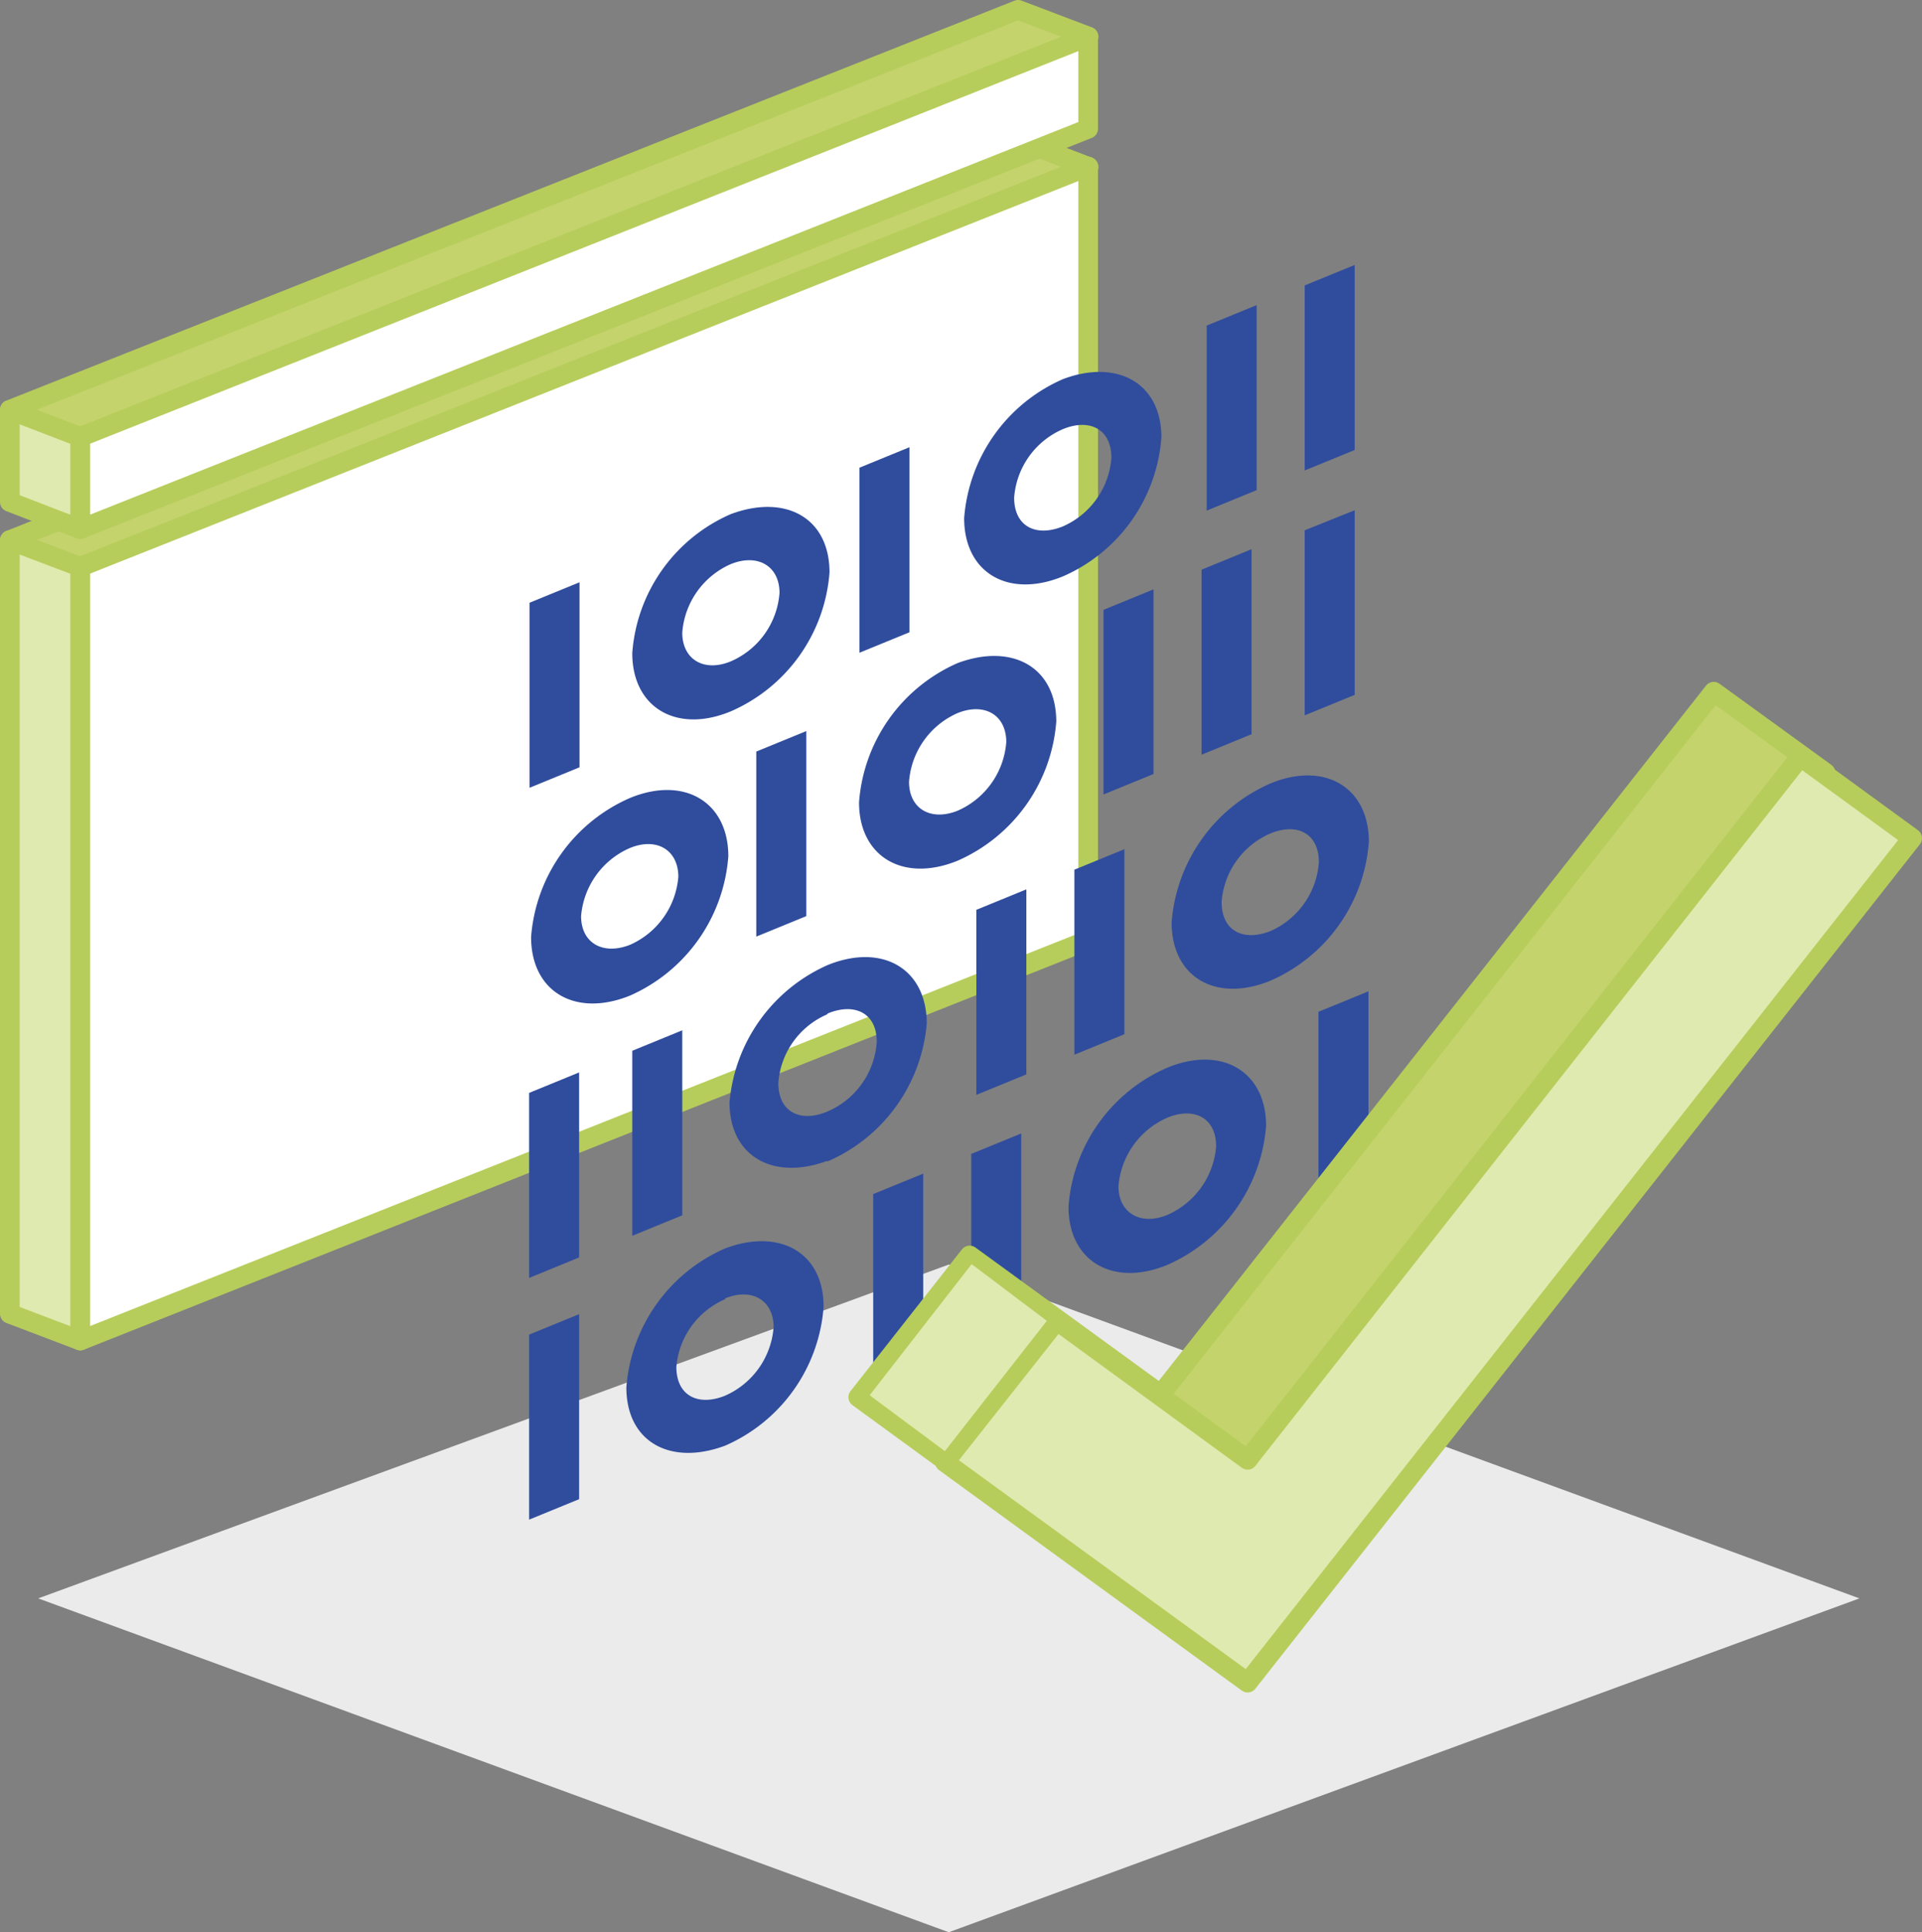 <svg xmlns="http://www.w3.org/2000/svg" viewBox="0 0 48.82 49.08"><rect x="0" y="0" width="48.82" height="49.08" fill="#808080" stroke="none"/><defs><style>.cls-1{fill:#dfeab0;}.cls-2{fill:none;stroke:#b6cd5b;stroke-linejoin:round;stroke-width:0.5px;}.cls-3{fill:#c4d36c;}.cls-4{fill:#fff;}.cls-5{fill:#ebebeb;}.cls-6{fill:#304d9d;}</style></defs><title>data_integrity_check</title><g id="Layer_2" data-name="Layer 2"><g id="Layer_1-2" data-name="Layer 1"><polygon class="cls-1" points="2.04 34.05 0.25 33.37 0.25 13.72 2.04 14.4 2.04 34.05"/><polygon class="cls-2" points="2.04 34.05 0.25 33.37 0.25 13.72 2.04 14.4 2.04 34.05"/><polygon class="cls-3" points="27.65 4.24 25.86 3.55 0.25 13.72 2.04 14.4 27.65 4.24"/><polygon class="cls-2" points="27.65 4.24 25.86 3.55 0.25 13.72 2.04 14.4 27.65 4.24"/><polygon class="cls-4" points="2.04 34.05 27.64 23.88 27.64 4.23 2.04 14.4 2.04 34.05"/><polygon class="cls-2" points="2.04 34.05 27.64 23.88 27.64 4.23 2.04 14.4 2.04 34.05"/><polygon class="cls-1" points="2.04 13.44 0.25 12.75 0.25 10.41 2.04 11.1 2.04 13.44"/><polygon class="cls-2" points="2.04 13.44 0.25 12.75 0.25 10.41 2.04 11.1 2.04 13.44"/><polygon class="cls-3" points="27.65 0.93 25.86 0.25 0.25 10.41 2.04 11.1 27.65 0.93"/><polygon class="cls-2" points="27.65 0.93 25.86 0.25 0.25 10.41 2.04 11.1 27.65 0.93"/><polygon class="cls-4" points="2.04 13.44 27.64 3.27 27.64 0.93 2.04 11.1 2.04 13.44"/><polygon class="cls-2" points="2.04 13.44 27.64 3.27 27.64 0.93 2.04 11.1 2.04 13.44"/><polygon class="cls-5" points="24.1 49.08 0.97 40.6 24.1 32.12 47.23 40.6 24.1 49.08"/><polygon class="cls-6" points="14.72 19.49 13.45 20.01 13.45 15.31 14.72 14.79 14.72 19.49"/><path class="cls-6" d="M18.56,13.06a4.18,4.18,0,0,0-2.5,3.53c0,1.38,1.12,2.05,2.5,1.48a4.19,4.19,0,0,0,2.51-3.53c0-1.39-1.12-2-2.51-1.48m0,3.74c-.68.28-1.23-.05-1.23-.73a2.07,2.07,0,0,1,1.23-1.74c.69-.28,1.24.05,1.24.73a2.06,2.06,0,0,1-1.24,1.74"/><polygon class="cls-6" points="23.1 16.06 21.83 16.58 21.83 11.88 23.1 11.36 23.1 16.06"/><polygon class="cls-6" points="31.92 12.45 30.65 12.97 30.65 8.27 31.92 7.75 31.92 12.45"/><polygon class="cls-6" points="34.41 11.43 33.14 11.95 33.14 7.25 34.41 6.73 34.41 11.43"/><polygon class="cls-6" points="34.41 17.65 33.14 18.17 33.14 13.47 34.41 12.96 34.41 17.65"/><path class="cls-6" d="M27,9.63a4.2,4.2,0,0,0-2.51,3.53c0,1.39,1.12,2.05,2.51,1.48a4.18,4.18,0,0,0,2.5-3.53c0-1.38-1.12-2-2.5-1.48m0,3.74c-.69.28-1.24,0-1.24-.73A2.06,2.06,0,0,1,27,10.9c.68-.28,1.23,0,1.23.73A2.07,2.07,0,0,1,27,13.37"/><path class="cls-6" d="M16,20.27a4.2,4.2,0,0,0-2.51,3.53c0,1.39,1.12,2.05,2.51,1.49a4.21,4.21,0,0,0,2.5-3.54c0-1.38-1.12-2.05-2.5-1.48M16,24c-.69.27-1.24-.05-1.24-.73A2.07,2.07,0,0,1,16,21.54c.68-.28,1.23.05,1.23.73A2.07,2.07,0,0,1,16,24"/><polygon class="cls-6" points="20.48 23.27 19.21 23.79 19.21 19.09 20.48 18.57 20.48 23.27"/><polygon class="cls-6" points="29.3 19.66 28.03 20.18 28.03 15.49 29.3 14.97 29.3 19.66"/><polygon class="cls-6" points="31.79 18.65 30.52 19.17 30.52 14.47 31.79 13.95 31.79 18.65"/><path class="cls-6" d="M24.33,16.84a4.2,4.2,0,0,0-2.51,3.54c0,1.38,1.12,2.05,2.51,1.48a4.21,4.21,0,0,0,2.5-3.53c0-1.39-1.12-2-2.5-1.49m0,3.75c-.69.28-1.24-.05-1.24-.73a2.07,2.07,0,0,1,1.24-1.75c.68-.27,1.23.05,1.23.74a2.07,2.07,0,0,1-1.23,1.74"/><polygon class="cls-6" points="33.49 25.7 34.76 25.18 34.76 29.88 33.49 30.4 33.49 25.7"/><polygon class="cls-6" points="24.67 29.31 25.94 28.79 25.94 33.49 24.67 34.01 24.67 29.31"/><polygon class="cls-6" points="22.18 30.33 23.45 29.81 23.45 34.51 22.18 35.02 22.18 30.33"/><path class="cls-6" d="M29.65,32.13a4.22,4.22,0,0,0,2.51-3.53c0-1.39-1.13-2.05-2.51-1.48a4.18,4.18,0,0,0-2.51,3.53c0,1.38,1.12,2.05,2.51,1.48m0-3.74c.68-.28,1.24,0,1.24.73a2.08,2.08,0,0,1-1.24,1.74c-.68.28-1.24-.05-1.24-.73a2.08,2.08,0,0,1,1.24-1.74"/><polygon class="cls-6" points="13.44 33.9 14.71 33.38 14.71 38.08 13.44 38.6 13.44 33.9"/><path class="cls-6" d="M18.42,36.72a4.18,4.18,0,0,0,2.5-3.53c0-1.38-1.12-2-2.5-1.48a4.2,4.2,0,0,0-2.51,3.53c0,1.39,1.12,2,2.51,1.48m0-3.74c.68-.28,1.23.05,1.23.73a2.07,2.07,0,0,1-1.23,1.74c-.69.28-1.24,0-1.24-.73A2.06,2.06,0,0,1,18.42,33"/><polygon class="cls-6" points="13.44 27.76 14.71 27.24 14.71 31.94 13.44 32.46 13.44 27.76"/><polygon class="cls-6" points="27.29 22.09 28.56 21.57 28.56 26.27 27.29 26.79 27.29 22.09"/><polygon class="cls-6" points="24.8 23.11 26.07 22.59 26.07 27.29 24.8 27.81 24.8 23.11"/><path class="cls-6" d="M32.27,24.91a4.18,4.18,0,0,0,2.5-3.53c0-1.38-1.12-2.05-2.5-1.48a4.2,4.2,0,0,0-2.51,3.53c0,1.39,1.12,2.05,2.51,1.48m0-3.74c.68-.28,1.23,0,1.23.73a2.07,2.07,0,0,1-1.23,1.75c-.69.27-1.24,0-1.24-.74a2.06,2.06,0,0,1,1.24-1.74"/><polygon class="cls-6" points="16.06 26.69 17.33 26.17 17.33 30.87 16.06 31.39 16.06 26.69"/><path class="cls-6" d="M21,29.51A4.2,4.2,0,0,0,23.54,26c0-1.39-1.12-2.05-2.51-1.49A4.21,4.21,0,0,0,18.53,28c0,1.38,1.12,2,2.5,1.48m0-3.74c.69-.28,1.24,0,1.24.72A2.07,2.07,0,0,1,21,28.24c-.68.28-1.23,0-1.23-.73A2.06,2.06,0,0,1,21,25.77"/><polygon class="cls-3" points="29.48 41.09 21.8 35.49 24.63 31.89 29.48 35.42 43.53 17.57 46.37 19.63 29.48 41.09"/><polygon class="cls-2" points="29.48 41.09 21.8 35.49 24.63 31.89 29.48 35.42 43.53 17.57 46.37 19.63 29.48 41.09"/><polygon class="cls-1" points="31.69 42.74 24 37.14 26.84 33.54 31.69 37.08 45.73 19.22 48.57 21.29 31.69 42.74"/><polygon class="cls-2" points="31.69 42.74 24 37.14 26.84 33.54 31.69 37.08 45.73 19.22 48.57 21.29 31.69 42.74"/><polygon class="cls-1" points="24.68 32.11 26.59 33.55 24 36.86 22.09 35.44 24.68 32.11"/></g></g></svg>